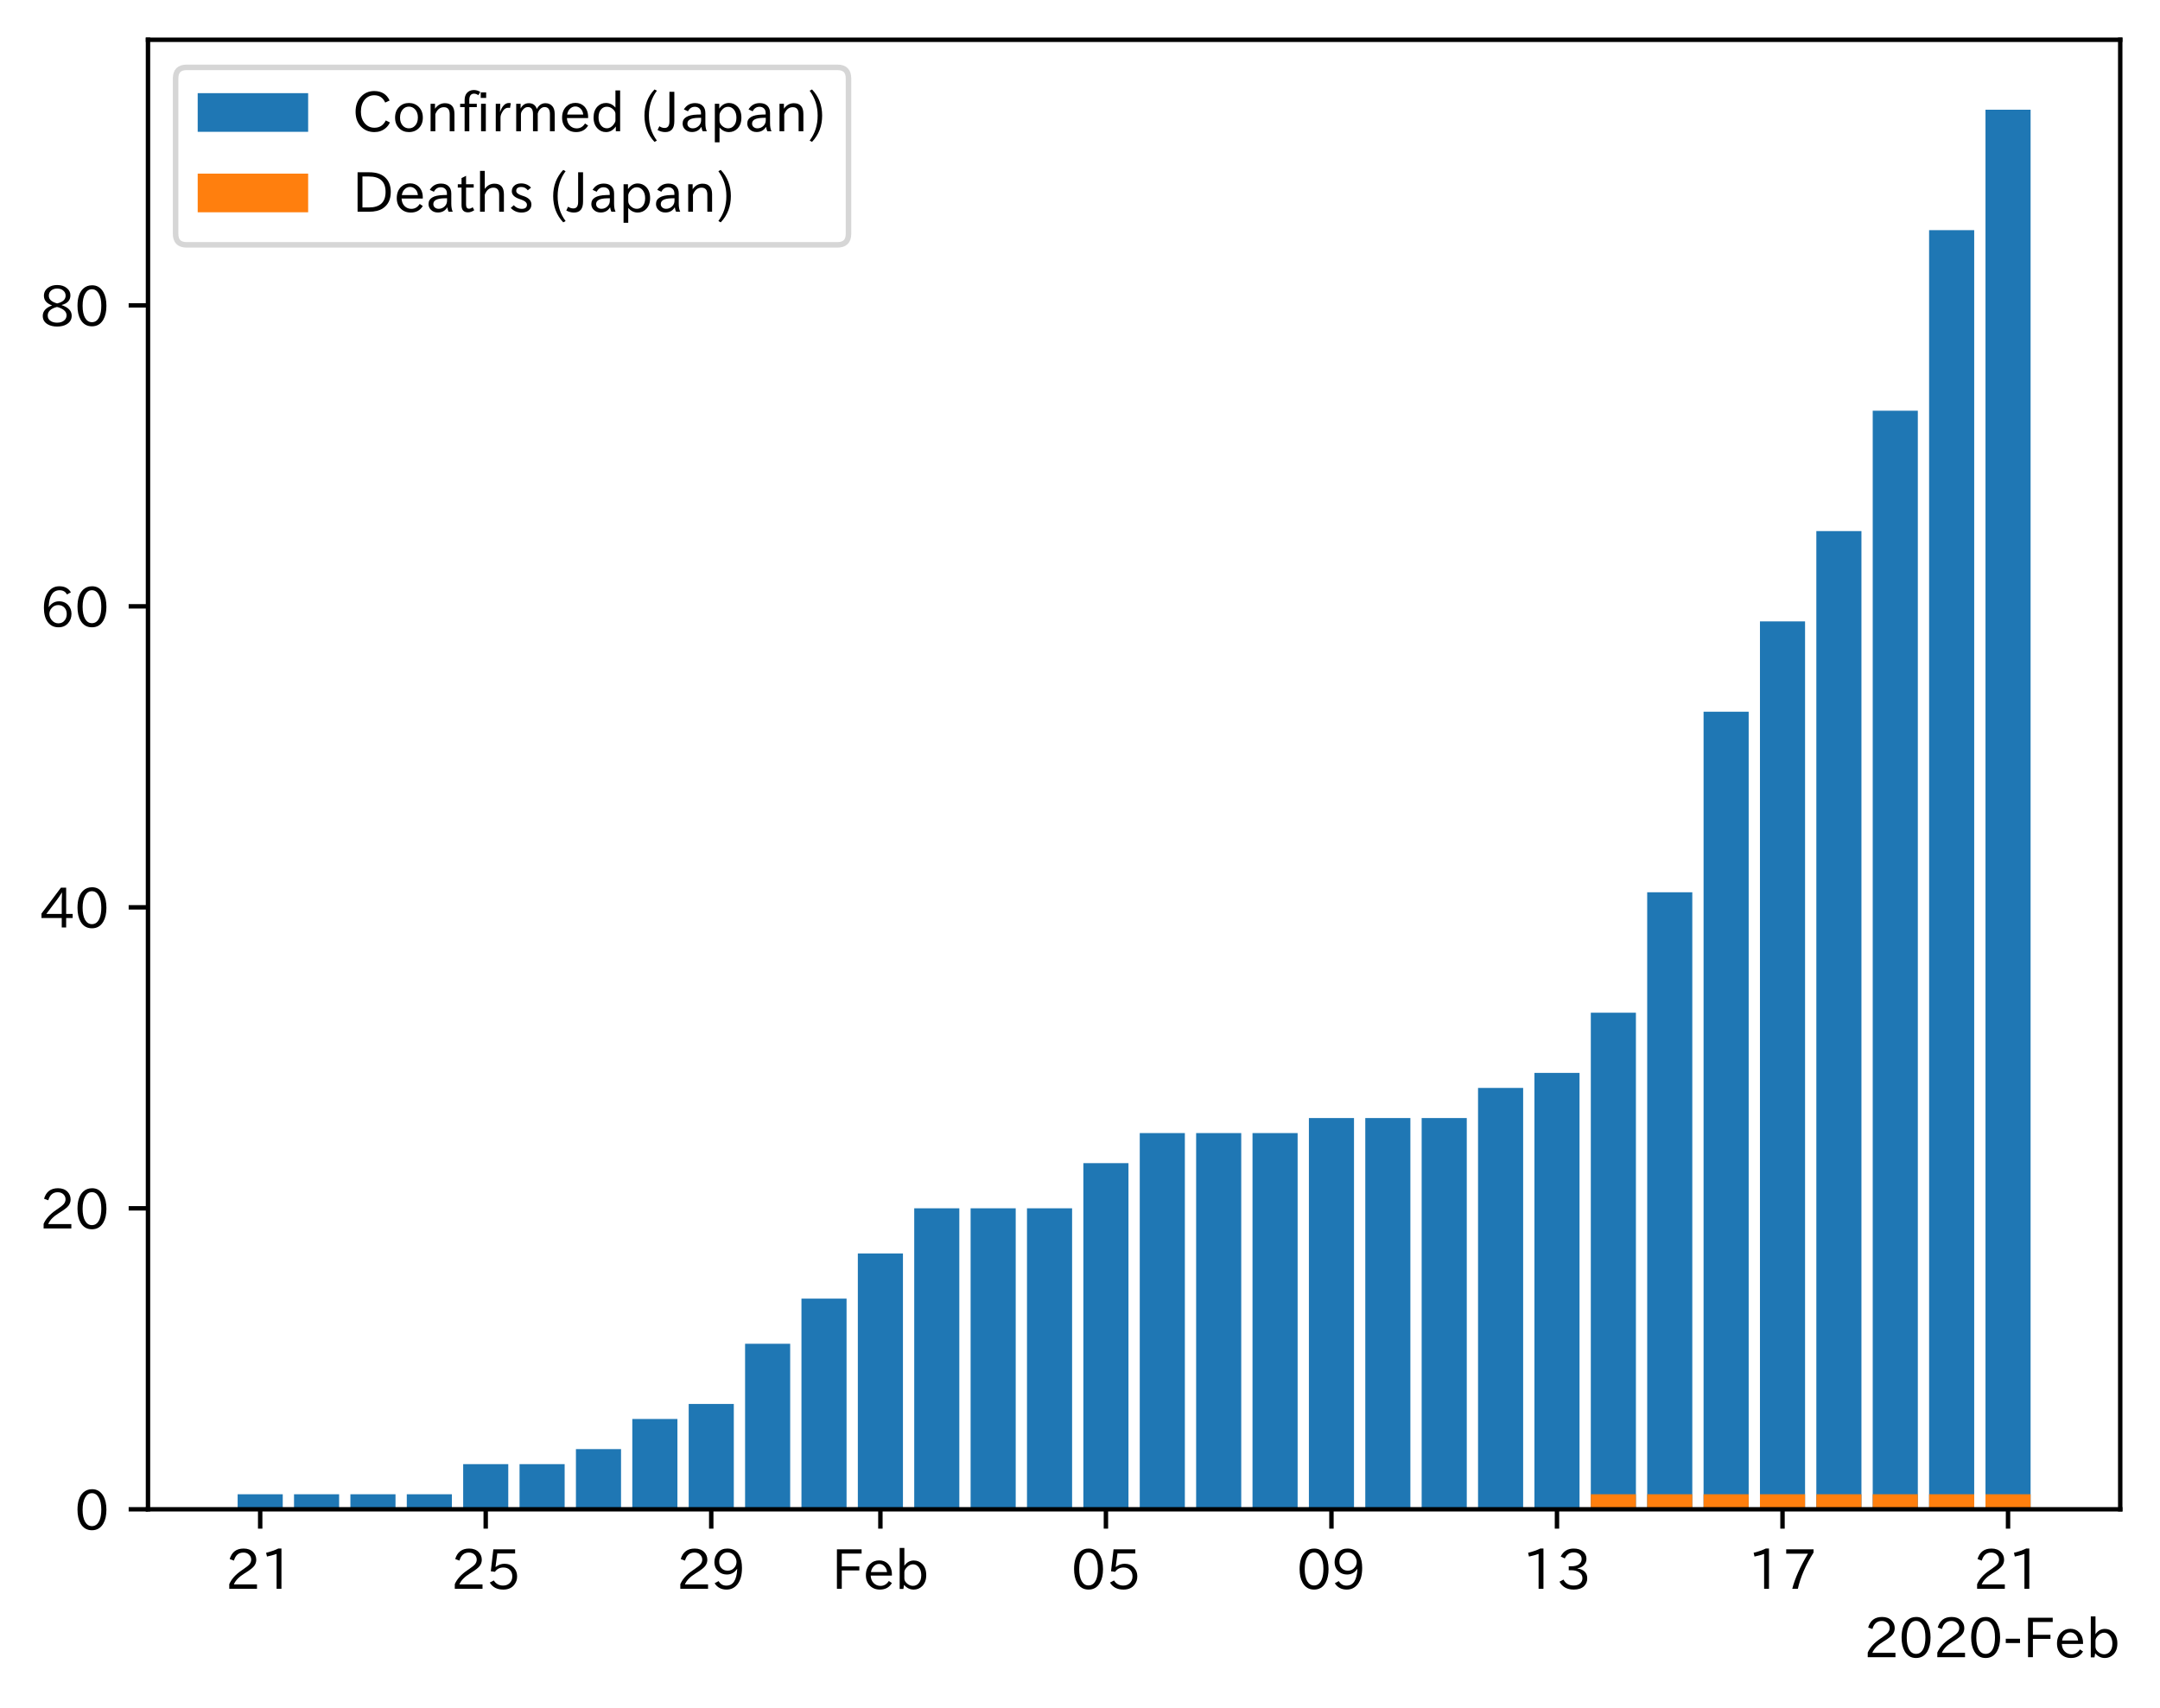 <?xml version="1.0" encoding="utf-8" standalone="no"?>
<!DOCTYPE svg PUBLIC "-//W3C//DTD SVG 1.1//EN"
  "http://www.w3.org/Graphics/SVG/1.1/DTD/svg11.dtd">
<!-- Created with matplotlib (https://matplotlib.org/) -->
<svg height="309.293pt" version="1.1" viewBox="0 0 391.117 309.293" width="391.117pt" xmlns="http://www.w3.org/2000/svg" xmlns:xlink="http://www.w3.org/1999/xlink">
 <defs>
  <style type="text/css">
*{stroke-linecap:butt;stroke-linejoin:round;}
  </style>
 </defs>
 <g id="figure_1">
  <g id="patch_1">
   <path d="M 0 309.293 
L 391.117 309.293 
L 391.117 0 
L 0 0 
z
" style="fill:#ffffff;"/>
  </g>
  <g id="axes_1">
   <g id="patch_2">
    <path d="M 26.797 273.312 
L 383.917 273.312 
L 383.917 7.2 
L 26.797 7.2 
z
" style="fill:#ffffff;"/>
   </g>
   <g id="patch_3">
    <path clip-path="url(#p9866c9574a)" d="M 43.03 273.312 
L 51.197 273.312 
L 51.197 270.587 
L 43.03 270.587 
z
" style="fill:#1f77b4;"/>
   </g>
   <g id="patch_4">
    <path clip-path="url(#p9866c9574a)" d="M 53.239 273.312 
L 61.406 273.312 
L 61.406 270.587 
L 53.239 270.587 
z
" style="fill:#1f77b4;"/>
   </g>
   <g id="patch_5">
    <path clip-path="url(#p9866c9574a)" d="M 63.448 273.312 
L 71.616 273.312 
L 71.616 270.587 
L 63.448 270.587 
z
" style="fill:#1f77b4;"/>
   </g>
   <g id="patch_6">
    <path clip-path="url(#p9866c9574a)" d="M 73.657 273.312 
L 81.825 273.312 
L 81.825 270.587 
L 73.657 270.587 
z
" style="fill:#1f77b4;"/>
   </g>
   <g id="patch_7">
    <path clip-path="url(#p9866c9574a)" d="M 83.867 273.312 
L 92.034 273.312 
L 92.034 265.137 
L 83.867 265.137 
z
" style="fill:#1f77b4;"/>
   </g>
   <g id="patch_8">
    <path clip-path="url(#p9866c9574a)" d="M 94.076 273.312 
L 102.243 273.312 
L 102.243 265.137 
L 94.076 265.137 
z
" style="fill:#1f77b4;"/>
   </g>
   <g id="patch_9">
    <path clip-path="url(#p9866c9574a)" d="M 104.285 273.312 
L 112.453 273.312 
L 112.453 262.411 
L 104.285 262.411 
z
" style="fill:#1f77b4;"/>
   </g>
   <g id="patch_10">
    <path clip-path="url(#p9866c9574a)" d="M 114.494 273.312 
L 122.662 273.312 
L 122.662 256.961 
L 114.494 256.961 
z
" style="fill:#1f77b4;"/>
   </g>
   <g id="patch_11">
    <path clip-path="url(#p9866c9574a)" d="M 124.704 273.312 
L 132.871 273.312 
L 132.871 254.236 
L 124.704 254.236 
z
" style="fill:#1f77b4;"/>
   </g>
   <g id="patch_12">
    <path clip-path="url(#p9866c9574a)" d="M 134.913 273.312 
L 143.08 273.312 
L 143.08 243.335 
L 134.913 243.335 
z
" style="fill:#1f77b4;"/>
   </g>
   <g id="patch_13">
    <path clip-path="url(#p9866c9574a)" d="M 145.122 273.312 
L 153.29 273.312 
L 153.29 235.16 
L 145.122 235.16 
z
" style="fill:#1f77b4;"/>
   </g>
   <g id="patch_14">
    <path clip-path="url(#p9866c9574a)" d="M 155.331 273.312 
L 163.499 273.312 
L 163.499 226.984 
L 155.331 226.984 
z
" style="fill:#1f77b4;"/>
   </g>
   <g id="patch_15">
    <path clip-path="url(#p9866c9574a)" d="M 165.541 273.312 
L 173.708 273.312 
L 173.708 218.809 
L 165.541 218.809 
z
" style="fill:#1f77b4;"/>
   </g>
   <g id="patch_16">
    <path clip-path="url(#p9866c9574a)" d="M 175.75 273.312 
L 183.917 273.312 
L 183.917 218.809 
L 175.75 218.809 
z
" style="fill:#1f77b4;"/>
   </g>
   <g id="patch_17">
    <path clip-path="url(#p9866c9574a)" d="M 185.959 273.312 
L 194.127 273.312 
L 194.127 218.809 
L 185.959 218.809 
z
" style="fill:#1f77b4;"/>
   </g>
   <g id="patch_18">
    <path clip-path="url(#p9866c9574a)" d="M 196.169 273.312 
L 204.336 273.312 
L 204.336 210.633 
L 196.169 210.633 
z
" style="fill:#1f77b4;"/>
   </g>
   <g id="patch_19">
    <path clip-path="url(#p9866c9574a)" d="M 206.378 273.312 
L 214.545 273.312 
L 214.545 205.183 
L 206.378 205.183 
z
" style="fill:#1f77b4;"/>
   </g>
   <g id="patch_20">
    <path clip-path="url(#p9866c9574a)" d="M 216.587 273.312 
L 224.754 273.312 
L 224.754 205.183 
L 216.587 205.183 
z
" style="fill:#1f77b4;"/>
   </g>
   <g id="patch_21">
    <path clip-path="url(#p9866c9574a)" d="M 226.796 273.312 
L 234.964 273.312 
L 234.964 205.183 
L 226.796 205.183 
z
" style="fill:#1f77b4;"/>
   </g>
   <g id="patch_22">
    <path clip-path="url(#p9866c9574a)" d="M 237.006 273.312 
L 245.173 273.312 
L 245.173 202.458 
L 237.006 202.458 
z
" style="fill:#1f77b4;"/>
   </g>
   <g id="patch_23">
    <path clip-path="url(#p9866c9574a)" d="M 247.215 273.312 
L 255.382 273.312 
L 255.382 202.458 
L 247.215 202.458 
z
" style="fill:#1f77b4;"/>
   </g>
   <g id="patch_24">
    <path clip-path="url(#p9866c9574a)" d="M 257.424 273.312 
L 265.592 273.312 
L 265.592 202.458 
L 257.424 202.458 
z
" style="fill:#1f77b4;"/>
   </g>
   <g id="patch_25">
    <path clip-path="url(#p9866c9574a)" d="M 267.633 273.312 
L 275.801 273.312 
L 275.801 197.007 
L 267.633 197.007 
z
" style="fill:#1f77b4;"/>
   </g>
   <g id="patch_26">
    <path clip-path="url(#p9866c9574a)" d="M 277.843 273.312 
L 286.01 273.312 
L 286.01 194.282 
L 277.843 194.282 
z
" style="fill:#1f77b4;"/>
   </g>
   <g id="patch_27">
    <path clip-path="url(#p9866c9574a)" d="M 288.052 273.312 
L 296.219 273.312 
L 296.219 183.382 
L 288.052 183.382 
z
" style="fill:#1f77b4;"/>
   </g>
   <g id="patch_28">
    <path clip-path="url(#p9866c9574a)" d="M 298.261 273.312 
L 306.429 273.312 
L 306.429 161.58 
L 298.261 161.58 
z
" style="fill:#1f77b4;"/>
   </g>
   <g id="patch_29">
    <path clip-path="url(#p9866c9574a)" d="M 308.47 273.312 
L 316.638 273.312 
L 316.638 128.878 
L 308.47 128.878 
z
" style="fill:#1f77b4;"/>
   </g>
   <g id="patch_30">
    <path clip-path="url(#p9866c9574a)" d="M 318.68 273.312 
L 326.847 273.312 
L 326.847 112.527 
L 318.68 112.527 
z
" style="fill:#1f77b4;"/>
   </g>
   <g id="patch_31">
    <path clip-path="url(#p9866c9574a)" d="M 328.889 273.312 
L 337.056 273.312 
L 337.056 96.177 
L 328.889 96.177 
z
" style="fill:#1f77b4;"/>
   </g>
   <g id="patch_32">
    <path clip-path="url(#p9866c9574a)" d="M 339.098 273.312 
L 347.266 273.312 
L 347.266 74.375 
L 339.098 74.375 
z
" style="fill:#1f77b4;"/>
   </g>
   <g id="patch_33">
    <path clip-path="url(#p9866c9574a)" d="M 349.307 273.312 
L 357.475 273.312 
L 357.475 41.673 
L 349.307 41.673 
z
" style="fill:#1f77b4;"/>
   </g>
   <g id="patch_34">
    <path clip-path="url(#p9866c9574a)" d="M 359.517 273.312 
L 367.684 273.312 
L 367.684 19.872 
L 359.517 19.872 
z
" style="fill:#1f77b4;"/>
   </g>
   <g id="patch_35">
    <path clip-path="url(#p9866c9574a)" d="M 43.03 273.312 
L 51.197 273.312 
L 51.197 273.312 
L 43.03 273.312 
z
" style="fill:#ff7f0e;"/>
   </g>
   <g id="patch_36">
    <path clip-path="url(#p9866c9574a)" d="M 53.239 273.312 
L 61.406 273.312 
L 61.406 273.312 
L 53.239 273.312 
z
" style="fill:#ff7f0e;"/>
   </g>
   <g id="patch_37">
    <path clip-path="url(#p9866c9574a)" d="M 63.448 273.312 
L 71.616 273.312 
L 71.616 273.312 
L 63.448 273.312 
z
" style="fill:#ff7f0e;"/>
   </g>
   <g id="patch_38">
    <path clip-path="url(#p9866c9574a)" d="M 73.657 273.312 
L 81.825 273.312 
L 81.825 273.312 
L 73.657 273.312 
z
" style="fill:#ff7f0e;"/>
   </g>
   <g id="patch_39">
    <path clip-path="url(#p9866c9574a)" d="M 83.867 273.312 
L 92.034 273.312 
L 92.034 273.312 
L 83.867 273.312 
z
" style="fill:#ff7f0e;"/>
   </g>
   <g id="patch_40">
    <path clip-path="url(#p9866c9574a)" d="M 94.076 273.312 
L 102.243 273.312 
L 102.243 273.312 
L 94.076 273.312 
z
" style="fill:#ff7f0e;"/>
   </g>
   <g id="patch_41">
    <path clip-path="url(#p9866c9574a)" d="M 104.285 273.312 
L 112.453 273.312 
L 112.453 273.312 
L 104.285 273.312 
z
" style="fill:#ff7f0e;"/>
   </g>
   <g id="patch_42">
    <path clip-path="url(#p9866c9574a)" d="M 114.494 273.312 
L 122.662 273.312 
L 122.662 273.312 
L 114.494 273.312 
z
" style="fill:#ff7f0e;"/>
   </g>
   <g id="patch_43">
    <path clip-path="url(#p9866c9574a)" d="M 124.704 273.312 
L 132.871 273.312 
L 132.871 273.312 
L 124.704 273.312 
z
" style="fill:#ff7f0e;"/>
   </g>
   <g id="patch_44">
    <path clip-path="url(#p9866c9574a)" d="M 134.913 273.312 
L 143.08 273.312 
L 143.08 273.312 
L 134.913 273.312 
z
" style="fill:#ff7f0e;"/>
   </g>
   <g id="patch_45">
    <path clip-path="url(#p9866c9574a)" d="M 145.122 273.312 
L 153.29 273.312 
L 153.29 273.312 
L 145.122 273.312 
z
" style="fill:#ff7f0e;"/>
   </g>
   <g id="patch_46">
    <path clip-path="url(#p9866c9574a)" d="M 155.331 273.312 
L 163.499 273.312 
L 163.499 273.312 
L 155.331 273.312 
z
" style="fill:#ff7f0e;"/>
   </g>
   <g id="patch_47">
    <path clip-path="url(#p9866c9574a)" d="M 165.541 273.312 
L 173.708 273.312 
L 173.708 273.312 
L 165.541 273.312 
z
" style="fill:#ff7f0e;"/>
   </g>
   <g id="patch_48">
    <path clip-path="url(#p9866c9574a)" d="M 175.75 273.312 
L 183.917 273.312 
L 183.917 273.312 
L 175.75 273.312 
z
" style="fill:#ff7f0e;"/>
   </g>
   <g id="patch_49">
    <path clip-path="url(#p9866c9574a)" d="M 185.959 273.312 
L 194.127 273.312 
L 194.127 273.312 
L 185.959 273.312 
z
" style="fill:#ff7f0e;"/>
   </g>
   <g id="patch_50">
    <path clip-path="url(#p9866c9574a)" d="M 196.169 273.312 
L 204.336 273.312 
L 204.336 273.312 
L 196.169 273.312 
z
" style="fill:#ff7f0e;"/>
   </g>
   <g id="patch_51">
    <path clip-path="url(#p9866c9574a)" d="M 206.378 273.312 
L 214.545 273.312 
L 214.545 273.312 
L 206.378 273.312 
z
" style="fill:#ff7f0e;"/>
   </g>
   <g id="patch_52">
    <path clip-path="url(#p9866c9574a)" d="M 216.587 273.312 
L 224.754 273.312 
L 224.754 273.312 
L 216.587 273.312 
z
" style="fill:#ff7f0e;"/>
   </g>
   <g id="patch_53">
    <path clip-path="url(#p9866c9574a)" d="M 226.796 273.312 
L 234.964 273.312 
L 234.964 273.312 
L 226.796 273.312 
z
" style="fill:#ff7f0e;"/>
   </g>
   <g id="patch_54">
    <path clip-path="url(#p9866c9574a)" d="M 237.006 273.312 
L 245.173 273.312 
L 245.173 273.312 
L 237.006 273.312 
z
" style="fill:#ff7f0e;"/>
   </g>
   <g id="patch_55">
    <path clip-path="url(#p9866c9574a)" d="M 247.215 273.312 
L 255.382 273.312 
L 255.382 273.312 
L 247.215 273.312 
z
" style="fill:#ff7f0e;"/>
   </g>
   <g id="patch_56">
    <path clip-path="url(#p9866c9574a)" d="M 257.424 273.312 
L 265.592 273.312 
L 265.592 273.312 
L 257.424 273.312 
z
" style="fill:#ff7f0e;"/>
   </g>
   <g id="patch_57">
    <path clip-path="url(#p9866c9574a)" d="M 267.633 273.312 
L 275.801 273.312 
L 275.801 273.312 
L 267.633 273.312 
z
" style="fill:#ff7f0e;"/>
   </g>
   <g id="patch_58">
    <path clip-path="url(#p9866c9574a)" d="M 277.843 273.312 
L 286.01 273.312 
L 286.01 273.312 
L 277.843 273.312 
z
" style="fill:#ff7f0e;"/>
   </g>
   <g id="patch_59">
    <path clip-path="url(#p9866c9574a)" d="M 288.052 273.312 
L 296.219 273.312 
L 296.219 270.587 
L 288.052 270.587 
z
" style="fill:#ff7f0e;"/>
   </g>
   <g id="patch_60">
    <path clip-path="url(#p9866c9574a)" d="M 298.261 273.312 
L 306.429 273.312 
L 306.429 270.587 
L 298.261 270.587 
z
" style="fill:#ff7f0e;"/>
   </g>
   <g id="patch_61">
    <path clip-path="url(#p9866c9574a)" d="M 308.47 273.312 
L 316.638 273.312 
L 316.638 270.587 
L 308.47 270.587 
z
" style="fill:#ff7f0e;"/>
   </g>
   <g id="patch_62">
    <path clip-path="url(#p9866c9574a)" d="M 318.68 273.312 
L 326.847 273.312 
L 326.847 270.587 
L 318.68 270.587 
z
" style="fill:#ff7f0e;"/>
   </g>
   <g id="patch_63">
    <path clip-path="url(#p9866c9574a)" d="M 328.889 273.312 
L 337.056 273.312 
L 337.056 270.587 
L 328.889 270.587 
z
" style="fill:#ff7f0e;"/>
   </g>
   <g id="patch_64">
    <path clip-path="url(#p9866c9574a)" d="M 339.098 273.312 
L 347.266 273.312 
L 347.266 270.587 
L 339.098 270.587 
z
" style="fill:#ff7f0e;"/>
   </g>
   <g id="patch_65">
    <path clip-path="url(#p9866c9574a)" d="M 349.307 273.312 
L 357.475 273.312 
L 357.475 270.587 
L 349.307 270.587 
z
" style="fill:#ff7f0e;"/>
   </g>
   <g id="patch_66">
    <path clip-path="url(#p9866c9574a)" d="M 359.517 273.312 
L 367.684 273.312 
L 367.684 270.587 
L 359.517 270.587 
z
" style="fill:#ff7f0e;"/>
   </g>
   <g id="matplotlib.axis_1">
    <g id="xtick_1">
     <g id="line2d_1">
      <defs>
       <path d="M 0 0 
L 0 3.5 
" id="ma8757089db" style="stroke:#000000;stroke-width:0.8;"/>
      </defs>
      <g>
       <use style="stroke:#000000;stroke-width:0.8;" x="47.113" xlink:href="#ma8757089db" y="273.312"/>
      </g>
     </g>
     <g id="text_1">
      <!-- 21 -->
      <defs>
       <path d="M 57.172 0.984 
L 6.984 0.984 
L 6.984 9.281 
Q 12.891 23.047 29.594 34.422 
L 32.375 36.281 
Q 40.922 42.141 43.609 45.406 
Q 46.688 49.266 46.688 53.812 
Q 46.688 58.938 43.062 62.547 
Q 39.062 66.547 32.562 66.547 
Q 19.531 66.547 15.484 52 
L 7.766 54.781 
Q 13.328 73.828 33.062 73.828 
Q 43.844 73.828 50.25 67.438 
Q 55.859 61.672 55.859 53.516 
Q 55.859 47.469 52.25 42.531 
Q 48.922 37.75 36.969 30.281 
L 34.859 29 
Q 19.625 19.578 15.281 8.891 
L 57.172 8.891 
z
" id="IPAexGothic-50"/>
       <path d="M 38.484 0.984 
L 29.688 0.984 
L 29.688 64.109 
Q 21.438 61.281 12.312 59.328 
L 10.688 66.109 
Q 23.734 69.391 32.906 73.922 
L 38.484 73.922 
z
" id="IPAexGothic-49"/>
      </defs>
      <g transform="translate(40.815 287.803)scale(0.1 -0.1)">
       <use xlink:href="#IPAexGothic-50"/>
       <use x="62.988" xlink:href="#IPAexGothic-49"/>
      </g>
     </g>
    </g>
    <g id="xtick_2">
     <g id="line2d_2">
      <g>
       <use style="stroke:#000000;stroke-width:0.8;" x="87.95" xlink:href="#ma8757089db" y="273.312"/>
      </g>
     </g>
     <g id="text_2">
      <!-- 25 -->
      <defs>
       <path d="M 18.406 40.672 
Q 25.531 46.297 33.938 46.297 
Q 44 46.297 50.641 39.5 
Q 56.844 33.016 56.844 23.391 
Q 56.844 14.656 51.516 8.016 
Q 44.828 -0.484 31.734 -0.484 
Q 14.984 -0.484 7.328 12.25 
L 14.656 16.062 
Q 20.453 6.781 31.453 6.781 
Q 38.531 6.781 43.266 11.188 
Q 48.141 15.828 48.141 23.484 
Q 48.141 30.719 43.844 35.016 
Q 39.359 39.5 32.125 39.5 
Q 21.969 39.5 16.75 31.688 
L 9.234 32.672 
L 13.812 72.406 
L 53.219 72.406 
L 53.219 64.891 
L 20.953 64.891 
L 17.719 40.672 
z
" id="IPAexGothic-53"/>
      </defs>
      <g transform="translate(81.652 287.803)scale(0.1 -0.1)">
       <use xlink:href="#IPAexGothic-50"/>
       <use x="62.988" xlink:href="#IPAexGothic-53"/>
      </g>
     </g>
    </g>
    <g id="xtick_3">
     <g id="line2d_3">
      <g>
       <use style="stroke:#000000;stroke-width:0.8;" x="128.787" xlink:href="#ma8757089db" y="273.312"/>
      </g>
     </g>
     <g id="text_3">
      <!-- 29 -->
      <defs>
       <path d="M 46.625 36.812 
Q 39.75 26.812 28.328 26.812 
Q 19.578 26.812 13.234 32.125 
Q 5.719 38.422 5.719 49.422 
Q 5.719 59.578 12.016 66.656 
Q 18.453 73.828 29.203 73.828 
Q 43.75 73.828 50.641 61.719 
Q 55.609 52.781 55.609 38.625 
Q 55.609 19.531 47.516 9.188 
Q 39.891 -0.484 27.641 -0.484 
Q 13.422 -0.484 6.109 10.984 
L 13.328 14.891 
Q 18.062 6.688 27.391 6.688 
Q 45.656 6.688 47.016 36.812 
z
M 29.5 66.844 
Q 22.656 66.844 18.312 61.719 
Q 14.406 57.078 14.406 50 
Q 14.406 42.828 18.109 38.719 
Q 22.406 33.797 29.781 33.797 
Q 37.984 33.797 42.625 40.188 
Q 45.703 44.484 45.703 49.516 
Q 45.703 55.516 42.094 60.359 
Q 37.109 66.844 29.5 66.844 
z
" id="IPAexGothic-57"/>
      </defs>
      <g transform="translate(122.489 287.803)scale(0.1 -0.1)">
       <use xlink:href="#IPAexGothic-50"/>
       <use x="62.988" xlink:href="#IPAexGothic-57"/>
      </g>
     </g>
    </g>
    <g id="xtick_4">
     <g id="line2d_4">
      <g>
       <use style="stroke:#000000;stroke-width:0.8;" x="159.415" xlink:href="#ma8757089db" y="273.312"/>
      </g>
     </g>
     <g id="text_4">
      <!-- Feb -->
      <defs>
       <path d="M 54.203 64.703 
L 18.312 64.703 
L 18.312 41.5 
L 50.094 41.5 
L 50.094 34.188 
L 18.312 34.188 
L 18.312 0.984 
L 9.516 0.984 
L 9.516 72.406 
L 54.203 72.406 
z
" id="IPAexGothic-70"/>
       <path d="M 13.484 24.906 
Q 13.922 16.266 18.891 11.281 
Q 23.969 6.203 31.203 6.203 
Q 40.719 6.203 46.297 15.094 
L 51.906 11.375 
Q 44.828 -0.484 30.172 -0.484 
Q 19.094 -0.484 11.969 6.594 
Q 4.781 13.812 4.781 25.641 
Q 4.781 38.188 12.312 45.703 
Q 19 52.391 29 52.391 
Q 38.422 52.391 44.781 46.188 
Q 51.906 38.969 51.906 26.906 
L 51.906 24.906 
z
M 43.062 31.203 
Q 42.328 37.984 38.281 41.891 
Q 34.281 45.906 28.812 45.906 
Q 22.469 45.906 17.969 40.484 
Q 14.891 36.812 13.969 31.203 
z
" id="IPAexGothic-101"/>
       <path d="M 17.578 42.672 
Q 24.219 52.203 34.672 52.203 
Q 43.562 52.203 49.859 45.906 
Q 57.172 38.578 57.172 25.688 
Q 57.172 13.094 49.859 5.812 
Q 43.562 -0.484 34.469 -0.484 
Q 24.359 -0.484 17 8.062 
L 15.766 0.688 
L 9.078 0.688 
L 9.078 74.906 
L 17.578 74.906 
z
M 17.578 31.203 
L 17.578 19.578 
Q 17.578 13.875 23.875 9.375 
Q 28.172 6.297 33.109 6.297 
Q 38.875 6.297 42.875 10.297 
Q 48.188 15.766 48.188 25.484 
Q 48.188 34.281 43.797 39.891 
Q 39.453 45.312 33.203 45.312 
Q 27.484 45.312 22.469 40.281 
Q 17.578 35.406 17.578 31.203 
z
" id="IPAexGothic-98"/>
      </defs>
      <g transform="translate(150.592 287.803)scale(0.1 -0.1)">
       <use xlink:href="#IPAexGothic-70"/>
       <use x="57.178" xlink:href="#IPAexGothic-101"/>
       <use x="114.062" xlink:href="#IPAexGothic-98"/>
      </g>
     </g>
    </g>
    <g id="xtick_5">
     <g id="line2d_5">
      <g>
       <use style="stroke:#000000;stroke-width:0.8;" x="200.252" xlink:href="#ma8757089db" y="273.312"/>
      </g>
     </g>
     <g id="text_5">
      <!-- 05 -->
      <defs>
       <path d="M 31.844 73.828 
Q 45.016 73.828 52.094 61.625 
Q 57.719 51.953 57.719 36.625 
Q 57.719 21.438 52.094 11.578 
Q 45.125 -0.484 31.5 -0.484 
Q 17.922 -0.484 10.938 11.578 
Q 5.328 21.438 5.328 36.719 
Q 5.328 58.016 15.625 67.719 
Q 22.172 73.828 31.844 73.828 
z
M 31.5 66.656 
Q 23.688 66.656 19.188 58.734 
Q 14.594 50.734 14.594 36.625 
Q 14.594 22.75 19.094 14.797 
Q 23.641 6.984 31.5 6.984 
Q 40.922 6.984 45.453 18.016 
Q 48.438 25.344 48.438 37.109 
Q 48.438 50.875 43.844 58.734 
Q 39.203 66.656 31.5 66.656 
z
" id="IPAexGothic-48"/>
      </defs>
      <g transform="translate(193.954 287.803)scale(0.1 -0.1)">
       <use xlink:href="#IPAexGothic-48"/>
       <use x="62.988" xlink:href="#IPAexGothic-53"/>
      </g>
     </g>
    </g>
    <g id="xtick_6">
     <g id="line2d_6">
      <g>
       <use style="stroke:#000000;stroke-width:0.8;" x="241.089" xlink:href="#ma8757089db" y="273.312"/>
      </g>
     </g>
     <g id="text_6">
      <!-- 09 -->
      <g transform="translate(234.791 287.803)scale(0.1 -0.1)">
       <use xlink:href="#IPAexGothic-48"/>
       <use x="62.988" xlink:href="#IPAexGothic-57"/>
      </g>
     </g>
    </g>
    <g id="xtick_7">
     <g id="line2d_7">
      <g>
       <use style="stroke:#000000;stroke-width:0.8;" x="281.926" xlink:href="#ma8757089db" y="273.312"/>
      </g>
     </g>
     <g id="text_7">
      <!-- 13 -->
      <defs>
       <path d="M 37.203 37.797 
Q 54.781 34.625 54.781 19.969 
Q 54.781 11.188 48.875 5.562 
Q 42.328 -0.484 30.375 -0.484 
Q 12.453 -0.484 4.5 13.766 
L 11.812 17.672 
Q 17.328 6.891 30.281 6.891 
Q 37.891 6.891 42.094 10.797 
Q 46.094 14.5 46.094 20.172 
Q 46.094 26.859 40.094 30.906 
Q 34.625 34.578 25.688 34.578 
L 21.297 34.578 
L 21.297 41.703 
L 25.875 41.703 
Q 34.859 41.703 39.594 45.125 
Q 44.672 48.734 44.672 54.828 
Q 44.672 61.469 38.969 64.656 
Q 35.297 66.844 30.172 66.844 
Q 19.344 66.844 14.109 55.906 
L 6.781 59.422 
Q 14.016 73.828 30.281 73.828 
Q 40.578 73.828 46.969 68.656 
Q 53.375 63.578 53.375 55.219 
Q 53.375 47.312 47.172 42.281 
Q 43.172 39.062 37.203 38.188 
z
" id="IPAexGothic-51"/>
      </defs>
      <g transform="translate(275.628 287.803)scale(0.1 -0.1)">
       <use xlink:href="#IPAexGothic-49"/>
       <use x="62.988" xlink:href="#IPAexGothic-51"/>
      </g>
     </g>
    </g>
    <g id="xtick_8">
     <g id="line2d_8">
      <g>
       <use style="stroke:#000000;stroke-width:0.8;" x="322.763" xlink:href="#ma8757089db" y="273.312"/>
      </g>
     </g>
     <g id="text_8">
      <!-- 17 -->
      <defs>
       <path d="M 56.203 66.609 
Q 34.969 32.906 27.781 0.984 
L 17.672 0.984 
Q 24.703 28.656 46.094 64.5 
L 6.688 64.5 
L 6.688 72.406 
L 56.203 72.406 
z
" id="IPAexGothic-55"/>
      </defs>
      <g transform="translate(316.465 287.803)scale(0.1 -0.1)">
       <use xlink:href="#IPAexGothic-49"/>
       <use x="62.988" xlink:href="#IPAexGothic-55"/>
      </g>
     </g>
    </g>
    <g id="xtick_9">
     <g id="line2d_9">
      <g>
       <use style="stroke:#000000;stroke-width:0.8;" x="363.6" xlink:href="#ma8757089db" y="273.312"/>
      </g>
     </g>
     <g id="text_9">
      <!-- 21 -->
      <g transform="translate(357.302 287.803)scale(0.1 -0.1)">
       <use xlink:href="#IPAexGothic-50"/>
       <use x="62.988" xlink:href="#IPAexGothic-49"/>
      </g>
     </g>
    </g>
    <g id="text_10">
     <!-- 2020-Feb -->
     <defs>
      <path d="M 30.766 26.609 
L 4.984 26.609 
L 4.984 34.422 
L 30.766 34.422 
z
" id="IPAexGothic-45"/>
     </defs>
     <g transform="translate(337.497 300.193)scale(0.1 -0.1)">
      <use xlink:href="#IPAexGothic-50"/>
      <use x="62.988" xlink:href="#IPAexGothic-48"/>
      <use x="125.977" xlink:href="#IPAexGothic-50"/>
      <use x="188.965" xlink:href="#IPAexGothic-48"/>
      <use x="251.953" xlink:href="#IPAexGothic-45"/>
      <use x="287.744" xlink:href="#IPAexGothic-70"/>
      <use x="344.922" xlink:href="#IPAexGothic-101"/>
      <use x="401.807" xlink:href="#IPAexGothic-98"/>
     </g>
    </g>
   </g>
   <g id="matplotlib.axis_2">
    <g id="ytick_1">
     <g id="line2d_10">
      <defs>
       <path d="M 0 0 
L -3.5 0 
" id="m870fc298db" style="stroke:#000000;stroke-width:0.8;"/>
      </defs>
      <g>
       <use style="stroke:#000000;stroke-width:0.8;" x="26.797" xlink:href="#m870fc298db" y="273.312"/>
      </g>
     </g>
     <g id="text_11">
      <!-- 0 -->
      <g transform="translate(13.498 277.057)scale(0.1 -0.1)">
       <use xlink:href="#IPAexGothic-48"/>
      </g>
     </g>
    </g>
    <g id="ytick_2">
     <g id="line2d_11">
      <g>
       <use style="stroke:#000000;stroke-width:0.8;" x="26.797" xlink:href="#m870fc298db" y="218.809"/>
      </g>
     </g>
     <g id="text_12">
      <!-- 20 -->
      <g transform="translate(7.2 222.554)scale(0.1 -0.1)">
       <use xlink:href="#IPAexGothic-50"/>
       <use x="62.988" xlink:href="#IPAexGothic-48"/>
      </g>
     </g>
    </g>
    <g id="ytick_3">
     <g id="line2d_12">
      <g>
       <use style="stroke:#000000;stroke-width:0.8;" x="26.797" xlink:href="#m870fc298db" y="164.306"/>
      </g>
     </g>
     <g id="text_13">
      <!-- 40 -->
      <defs>
       <path d="M 59.578 18.109 
L 47.797 18.109 
L 47.797 0.984 
L 39.797 0.984 
L 39.797 18.109 
L 3.078 18.109 
L 3.078 26.125 
L 38.375 73.094 
L 47.797 73.094 
L 47.797 25.531 
L 59.578 25.531 
z
M 40.281 64.203 
L 39.984 64.203 
Q 35.594 57.125 31.297 51.312 
L 11.859 25.531 
L 39.797 25.531 
L 39.797 49.125 
Q 39.797 54.391 40.281 64.203 
z
" id="IPAexGothic-52"/>
      </defs>
      <g transform="translate(7.2 168.051)scale(0.1 -0.1)">
       <use xlink:href="#IPAexGothic-52"/>
       <use x="62.988" xlink:href="#IPAexGothic-48"/>
      </g>
     </g>
    </g>
    <g id="ytick_4">
     <g id="line2d_13">
      <g>
       <use style="stroke:#000000;stroke-width:0.8;" x="26.797" xlink:href="#m870fc298db" y="109.802"/>
      </g>
     </g>
     <g id="text_14">
      <!-- 60 -->
      <defs>
       <path d="M 16.5 36.375 
Q 23.578 46.578 34.906 46.578 
Q 45.406 46.578 51.812 39.266 
Q 57.422 32.906 57.422 23.781 
Q 57.422 13.812 51.125 6.781 
Q 44.578 -0.484 34.031 -0.484 
Q 21.484 -0.484 14.406 9.078 
Q 7.516 18.406 7.516 34.812 
Q 7.516 53.516 15.828 64.203 
Q 23.344 73.828 35.5 73.828 
Q 49.859 73.828 56.391 62.891 
L 49.219 58.984 
Q 45.219 66.656 35.938 66.656 
Q 17.484 66.656 16.109 36.375 
z
M 33.453 39.797 
Q 26.312 39.797 21.625 34.469 
Q 17.438 29.688 17.438 24.078 
Q 17.438 18.062 21.141 13.188 
Q 26.125 6.688 33.734 6.688 
Q 41.703 6.688 45.953 13.188 
Q 48.828 17.625 48.828 23.484 
Q 48.828 30.375 45.016 34.812 
Q 40.625 39.797 33.453 39.797 
z
" id="IPAexGothic-54"/>
      </defs>
      <g transform="translate(7.2 113.548)scale(0.1 -0.1)">
       <use xlink:href="#IPAexGothic-54"/>
       <use x="62.988" xlink:href="#IPAexGothic-48"/>
      </g>
     </g>
    </g>
    <g id="ytick_5">
     <g id="line2d_14">
      <g>
       <use style="stroke:#000000;stroke-width:0.8;" x="26.797" xlink:href="#m870fc298db" y="55.299"/>
      </g>
     </g>
     <g id="text_15">
      <!-- 80 -->
      <defs>
       <path d="M 39.703 37.891 
Q 57.812 31.734 57.812 18.703 
Q 57.812 8.453 48.438 3.078 
Q 41.609 -0.875 31.5 -0.875 
Q 21.344 -0.875 14.5 3.078 
Q 5.422 8.297 5.422 18.406 
Q 5.422 31.062 22.016 37.203 
L 22.016 37.5 
Q 7.516 42.719 7.516 54.828 
Q 7.516 64.062 15.328 69.625 
Q 21.969 74.312 31.547 74.312 
Q 42.234 74.312 48.922 68.797 
Q 55.516 63.578 55.516 55.719 
Q 55.516 42.281 39.703 38.188 
z
M 31.594 41.016 
Q 46.828 44.625 46.828 55.125 
Q 46.828 61.188 41.797 64.844 
Q 37.703 67.922 31.5 67.922 
Q 25.094 67.922 20.797 64.5 
Q 16.406 60.891 16.406 55.031 
Q 16.406 49.219 21.094 45.703 
Q 23.344 43.891 26.906 42.531 
Q 31 40.875 31.594 41.016 
z
M 30.906 34.516 
Q 14.406 30.172 14.406 19 
Q 14.406 12.109 20.516 8.688 
Q 25.094 6.109 31.391 6.109 
Q 40.234 6.109 45.016 10.891 
Q 48.531 14.406 48.531 19.531 
Q 48.531 24.906 43.656 28.906 
Q 40.766 31.156 36.719 32.812 
Q 31.984 34.719 30.906 34.516 
z
" id="IPAexGothic-56"/>
      </defs>
      <g transform="translate(7.2 59.044)scale(0.1 -0.1)">
       <use xlink:href="#IPAexGothic-56"/>
       <use x="62.988" xlink:href="#IPAexGothic-48"/>
      </g>
     </g>
    </g>
   </g>
   <g id="patch_67">
    <path d="M 26.797 273.312 
L 26.797 7.2 
" style="fill:none;stroke:#000000;stroke-linecap:square;stroke-linejoin:miter;stroke-width:0.8;"/>
   </g>
   <g id="patch_68">
    <path d="M 383.917 273.312 
L 383.917 7.2 
" style="fill:none;stroke:#000000;stroke-linecap:square;stroke-linejoin:miter;stroke-width:0.8;"/>
   </g>
   <g id="patch_69">
    <path d="M 26.797 273.312 
L 383.917 273.312 
" style="fill:none;stroke:#000000;stroke-linecap:square;stroke-linejoin:miter;stroke-width:0.8;"/>
   </g>
   <g id="patch_70">
    <path d="M 26.797 7.2 
L 383.917 7.2 
" style="fill:none;stroke:#000000;stroke-linecap:square;stroke-linejoin:miter;stroke-width:0.8;"/>
   </g>
   <g id="legend_1">
    <g id="patch_71">
     <path d="M 33.797 44.341 
L 151.639 44.341 
Q 153.639 44.341 153.639 42.341 
L 153.639 14.2 
Q 153.639 12.2 151.639 12.2 
L 33.797 12.2 
Q 31.797 12.2 31.797 14.2 
L 31.797 42.341 
Q 31.797 44.341 33.797 44.341 
z
" style="fill:#ffffff;opacity:0.8;stroke:#cccccc;stroke-linejoin:miter;"/>
    </g>
    <g id="patch_72">
     <path d="M 35.797 23.87 
L 55.797 23.87 
L 55.797 16.87 
L 35.797 16.87 
z
" style="fill:#1f77b4;"/>
    </g>
    <g id="text_16">
     <!-- Confirmed (Japan) -->
     <defs>
      <path d="M 68.016 17 
Q 65.328 10.844 60.297 6.688 
Q 51.766 -0.484 39.984 -0.484 
Q 24.812 -0.484 14.984 10.203 
Q 5.906 20.219 5.906 36.422 
Q 5.906 53.219 15.828 63.719 
Q 25.297 73.828 39.594 73.828 
Q 59.578 73.828 67.531 56.688 
L 59.516 52.984 
Q 53.516 66.219 39.703 66.219 
Q 29.547 66.219 22.703 58.5 
Q 15.531 50.25 15.531 36.281 
Q 15.531 24.219 21.625 16.5 
Q 28.766 7.375 40.047 7.375 
Q 54 7.375 60.594 20.609 
z
" id="IPAexGothic-67"/>
      <path d="M 29.984 52.203 
Q 40.531 52.203 47.75 45.125 
Q 55.172 37.703 55.172 25.594 
Q 55.172 13.875 47.906 6.594 
Q 40.766 -0.484 29.984 -0.484 
Q 19.188 -0.484 12.203 6.5 
Q 4.891 13.766 4.891 25.875 
Q 4.891 37.703 12.312 45.125 
Q 19.391 52.203 29.984 52.203 
z
M 29.984 45.609 
Q 23.734 45.609 19.391 41.109 
Q 13.875 35.594 13.875 25.781 
Q 13.875 16.109 19.281 10.688 
Q 23.688 6.297 29.984 6.297 
Q 36.422 6.297 40.766 10.797 
Q 46.188 16.219 46.188 26.125 
Q 46.188 35.453 40.672 41.109 
Q 36.188 45.609 29.984 45.609 
z
" id="IPAexGothic-111"/>
      <path d="M 52 0.984 
L 43.406 0.984 
L 43.406 31.891 
Q 43.406 44.578 32.906 44.578 
Q 22.312 44.578 17.391 31.891 
L 17.391 0.984 
L 8.797 0.984 
L 8.797 50.781 
L 16.797 50.781 
L 16.797 41.797 
Q 23.828 51.812 34.719 51.812 
Q 52 51.812 52 32.375 
z
" id="IPAexGothic-110"/>
      <path d="M 38.375 72.219 
L 34.812 66.312 
Q 31.109 69.094 27.203 69.094 
Q 18.5 69.094 18.5 57.375 
L 18.5 50.781 
L 32.078 50.781 
L 32.078 44.672 
L 18.5 44.672 
L 18.5 0.984 
L 10.016 0.984 
L 10.016 44.672 
L 1.906 44.672 
L 1.906 50.781 
L 10.016 50.781 
L 10.016 57.172 
Q 10.016 65.438 13.922 70.062 
Q 18.75 75.688 26.703 75.688 
Q 33.062 75.688 38.375 72.219 
z
" id="IPAexGothic-102"/>
      <path d="M 18.406 61.375 
L 8.594 61.375 
L 8.594 71.391 
L 18.406 71.391 
z
M 17.781 0.984 
L 9.188 0.984 
L 9.188 50.781 
L 17.781 50.781 
z
" id="IPAexGothic-105"/>
      <path d="M 36.078 51.812 
L 34.578 43.266 
Q 32.906 43.609 31.594 43.609 
Q 25.828 43.609 22.078 38.188 
Q 17.391 31.344 17.391 26.172 
L 17.391 0.984 
L 8.797 0.984 
L 8.797 50.781 
L 16.891 50.781 
L 16.5 35.984 
L 16.703 35.984 
Q 22.219 52.203 32.766 52.203 
Q 34.469 52.203 36.078 51.812 
z
" id="IPAexGothic-114"/>
      <path d="M 78.469 0.984 
L 69.875 0.984 
L 69.875 32.172 
Q 69.875 44.828 60.109 44.828 
Q 55.469 44.828 51.609 40.531 
Q 48.875 37.453 47.797 32.859 
L 47.797 0.984 
L 39.203 0.984 
L 39.203 32.281 
Q 39.203 44.828 29.984 44.828 
Q 25.094 44.828 21.391 40.531 
Q 17.391 36.031 17.391 31.891 
L 17.391 0.984 
L 8.797 0.984 
L 8.797 50.781 
L 16.797 50.781 
L 16.797 42.188 
Q 21.734 51.812 31.688 51.812 
Q 42.578 51.812 46.188 41.359 
Q 51.609 51.812 61.766 51.812 
Q 69.969 51.812 74.562 46 
Q 78.469 41.219 78.469 32.375 
z
" id="IPAexGothic-109"/>
      <path d="M 52.984 0.984 
L 45.172 0.984 
L 45.172 9.672 
Q 38.141 -0.484 27.391 -0.484 
Q 18.453 -0.484 12.312 5.812 
Q 4.891 13.188 4.891 25.984 
Q 4.891 38.531 12.062 45.906 
Q 18.266 52.203 27.391 52.203 
Q 37.25 52.203 44.484 43.891 
L 44.484 74.906 
L 52.984 74.906 
z
M 44.484 20.359 
L 44.484 32.766 
Q 44.484 37.703 38.375 42.281 
Q 34.078 45.406 28.953 45.406 
Q 23.188 45.406 19.188 41.406 
Q 13.875 36.078 13.875 26.219 
Q 13.875 17.328 18.266 11.719 
Q 22.516 6.391 28.859 6.391 
Q 36.281 6.391 41.5 13.672 
Q 44.484 17.719 44.484 20.359 
z
" id="IPAexGothic-100"/>
      <path id="IPAexGothic-32"/>
      <path d="M 30.125 -15.875 
L 25.828 -18.219 
Q 7.625 1.078 7.625 29.297 
Q 7.625 57.469 25.828 76.703 
L 30.125 74.422 
Q 15.719 55.031 15.719 29.391 
Q 15.719 3.172 30.125 -15.875 
z
" id="IPAexGothic-40"/>
      <path d="M 28.422 72.406 
L 28.422 19.281 
Q 28.422 -0.484 11.922 -0.484 
Q 4.734 -0.484 -1.953 3.266 
L 1.312 10.062 
Q 5.906 6.984 10.844 6.984 
Q 19.531 6.984 19.531 18.797 
L 19.531 72.406 
z
" id="IPAexGothic-74"/>
      <path d="M 49.312 0.984 
L 41.75 0.984 
Q 39.984 4.734 39.547 8.688 
L 39.203 8.688 
Q 33.547 -0.391 22.312 -0.391 
Q 14.594 -0.391 9.719 4.5 
Q 5.422 8.797 5.422 14.984 
Q 5.422 30.422 32.031 31.203 
L 38.719 31.391 
L 38.719 33.984 
Q 38.719 39.203 35.75 42.188 
Q 32.625 45.312 27.734 45.312 
Q 19.344 45.312 15.141 37.156 
L 7.719 40.578 
Q 14.656 52 27.938 52 
Q 37.109 52 42.047 46.875 
Q 46.625 42.281 46.625 33.891 
L 46.625 15.578 
Q 46.625 6.25 49.312 0.984 
z
M 38.922 25.391 
L 33.453 25.297 
Q 14.109 24.859 14.109 14.891 
Q 14.109 11.375 16.406 9.078 
Q 19.234 6.297 23.828 6.297 
Q 30.219 6.297 34.906 10.984 
Q 38.922 15.141 38.922 21 
z
" id="IPAexGothic-97"/>
      <path d="M 16.797 42 
Q 23.828 52.203 34.469 52.203 
Q 43.266 52.203 49.562 45.906 
Q 56.891 38.578 56.891 25.688 
Q 56.891 13.141 49.656 5.812 
Q 43.359 -0.484 34.375 -0.484 
Q 24.516 -0.484 17.281 7.766 
L 17.281 -19 
L 8.797 -19 
L 8.797 50.781 
L 16.797 50.781 
z
M 17.281 30.469 
L 17.281 20.172 
Q 17.281 14.016 23.688 9.375 
Q 27.984 6.297 32.906 6.297 
Q 38.578 6.297 42.578 10.297 
Q 47.906 15.578 47.906 25.484 
Q 47.906 34.375 43.5 39.984 
Q 39.109 45.312 32.812 45.312 
Q 25.875 45.312 20.906 38.812 
Q 17.281 34.125 17.281 30.469 
z
" id="IPAexGothic-112"/>
      <path d="M 7.281 76.703 
Q 25.594 57.375 25.594 29.297 
Q 25.594 1.172 7.281 -18.219 
L 2.984 -15.875 
Q 17.484 3.375 17.484 29.391 
Q 17.484 54.828 2.984 74.422 
z
" id="IPAexGothic-41"/>
     </defs>
     <g transform="translate(63.797 23.87)scale(0.1 -0.1)">
      <use xlink:href="#IPAexGothic-67"/>
      <use x="72.51" xlink:href="#IPAexGothic-111"/>
      <use x="132.91" xlink:href="#IPAexGothic-110"/>
      <use x="193.311" xlink:href="#IPAexGothic-102"/>
      <use x="223.926" xlink:href="#IPAexGothic-105"/>
      <use x="250.928" xlink:href="#IPAexGothic-114"/>
      <use x="287.939" xlink:href="#IPAexGothic-109"/>
      <use x="375.049" xlink:href="#IPAexGothic-101"/>
      <use x="431.934" xlink:href="#IPAexGothic-100"/>
      <use x="494.336" xlink:href="#IPAexGothic-32"/>
      <use x="521.338" xlink:href="#IPAexGothic-40"/>
      <use x="554.639" xlink:href="#IPAexGothic-74"/>
      <use x="592.627" xlink:href="#IPAexGothic-97"/>
      <use x="647.607" xlink:href="#IPAexGothic-112"/>
      <use x="709.717" xlink:href="#IPAexGothic-97"/>
      <use x="764.697" xlink:href="#IPAexGothic-110"/>
      <use x="825.098" xlink:href="#IPAexGothic-41"/>
     </g>
    </g>
    <g id="patch_73">
     <path d="M 35.797 38.441 
L 55.797 38.441 
L 55.797 31.441 
L 35.797 31.441 
z
" style="fill:#ff7f0e;"/>
    </g>
    <g id="text_17">
     <!-- Deaths (Japan) -->
     <defs>
      <path d="M 9.516 72.406 
L 31 72.406 
Q 49.359 72.406 59.234 63.281 
Q 69.625 53.812 69.625 36.812 
Q 69.625 16.359 54.938 6.891 
Q 45.703 0.984 30.328 0.984 
L 9.516 0.984 
z
M 18.312 8.688 
L 29.594 8.688 
Q 60.203 8.688 60.203 36.812 
Q 60.203 64.797 30.125 64.797 
L 18.312 64.797 
z
" id="IPAexGothic-68"/>
      <path d="M 33.203 3.766 
Q 27.641 -0.094 21.828 -0.094 
Q 10.203 -0.094 10.203 12.984 
L 10.203 44.672 
L 3.422 44.672 
L 3.422 50.781 
L 10.203 50.781 
L 10.203 61.969 
L 18.406 66.062 
L 18.406 50.781 
L 32.234 50.781 
L 32.234 44.672 
L 18.406 44.672 
L 18.406 14.156 
Q 18.406 6.5 23.641 6.5 
Q 27.156 6.5 30.328 9.188 
z
" id="IPAexGothic-116"/>
      <path d="M 52.297 0.984 
L 43.703 0.984 
L 43.703 31.891 
Q 43.703 44.578 33.297 44.578 
Q 22.609 44.578 17.672 31.891 
L 17.672 0.984 
L 9.078 0.984 
L 9.078 74.906 
L 17.672 74.906 
L 17.672 42.281 
Q 24.469 51.812 35.109 51.812 
Q 52.297 51.812 52.297 32.375 
z
" id="IPAexGothic-104"/>
      <path d="M 34.906 39.797 
Q 30.281 45.797 23.188 45.797 
Q 13.922 45.797 13.922 38.672 
Q 13.922 33.641 23.922 30.375 
L 27.203 29.297 
Q 41.406 24.656 41.406 13.969 
Q 41.406 6.781 35.5 2.688 
Q 30.812 -0.484 23.391 -0.484 
Q 11.969 -0.484 4 7.859 
L 9.422 12.797 
Q 15.578 6.203 23.688 6.203 
Q 33.297 6.203 33.297 13.672 
Q 33.297 19.344 22.703 23.094 
L 19.281 24.266 
Q 5.906 28.953 5.906 37.984 
Q 5.906 43.703 9.812 47.609 
Q 14.5 52.297 22.703 52.297 
Q 33.688 52.297 40.719 44.672 
z
" id="IPAexGothic-115"/>
     </defs>
     <g transform="translate(63.797 38.441)scale(0.1 -0.1)">
      <use xlink:href="#IPAexGothic-68"/>
      <use x="75.684" xlink:href="#IPAexGothic-101"/>
      <use x="132.568" xlink:href="#IPAexGothic-97"/>
      <use x="187.549" xlink:href="#IPAexGothic-116"/>
      <use x="222.168" xlink:href="#IPAexGothic-104"/>
      <use x="282.861" xlink:href="#IPAexGothic-115"/>
      <use x="329.053" xlink:href="#IPAexGothic-32"/>
      <use x="356.055" xlink:href="#IPAexGothic-40"/>
      <use x="389.355" xlink:href="#IPAexGothic-74"/>
      <use x="427.344" xlink:href="#IPAexGothic-97"/>
      <use x="482.324" xlink:href="#IPAexGothic-112"/>
      <use x="544.434" xlink:href="#IPAexGothic-97"/>
      <use x="599.414" xlink:href="#IPAexGothic-110"/>
      <use x="659.814" xlink:href="#IPAexGothic-41"/>
     </g>
    </g>
   </g>
  </g>
 </g>
 <defs>
  <clipPath id="p9866c9574a">
   <rect height="266.112" width="357.12" x="26.797" y="7.2"/>
  </clipPath>
 </defs>
</svg>
